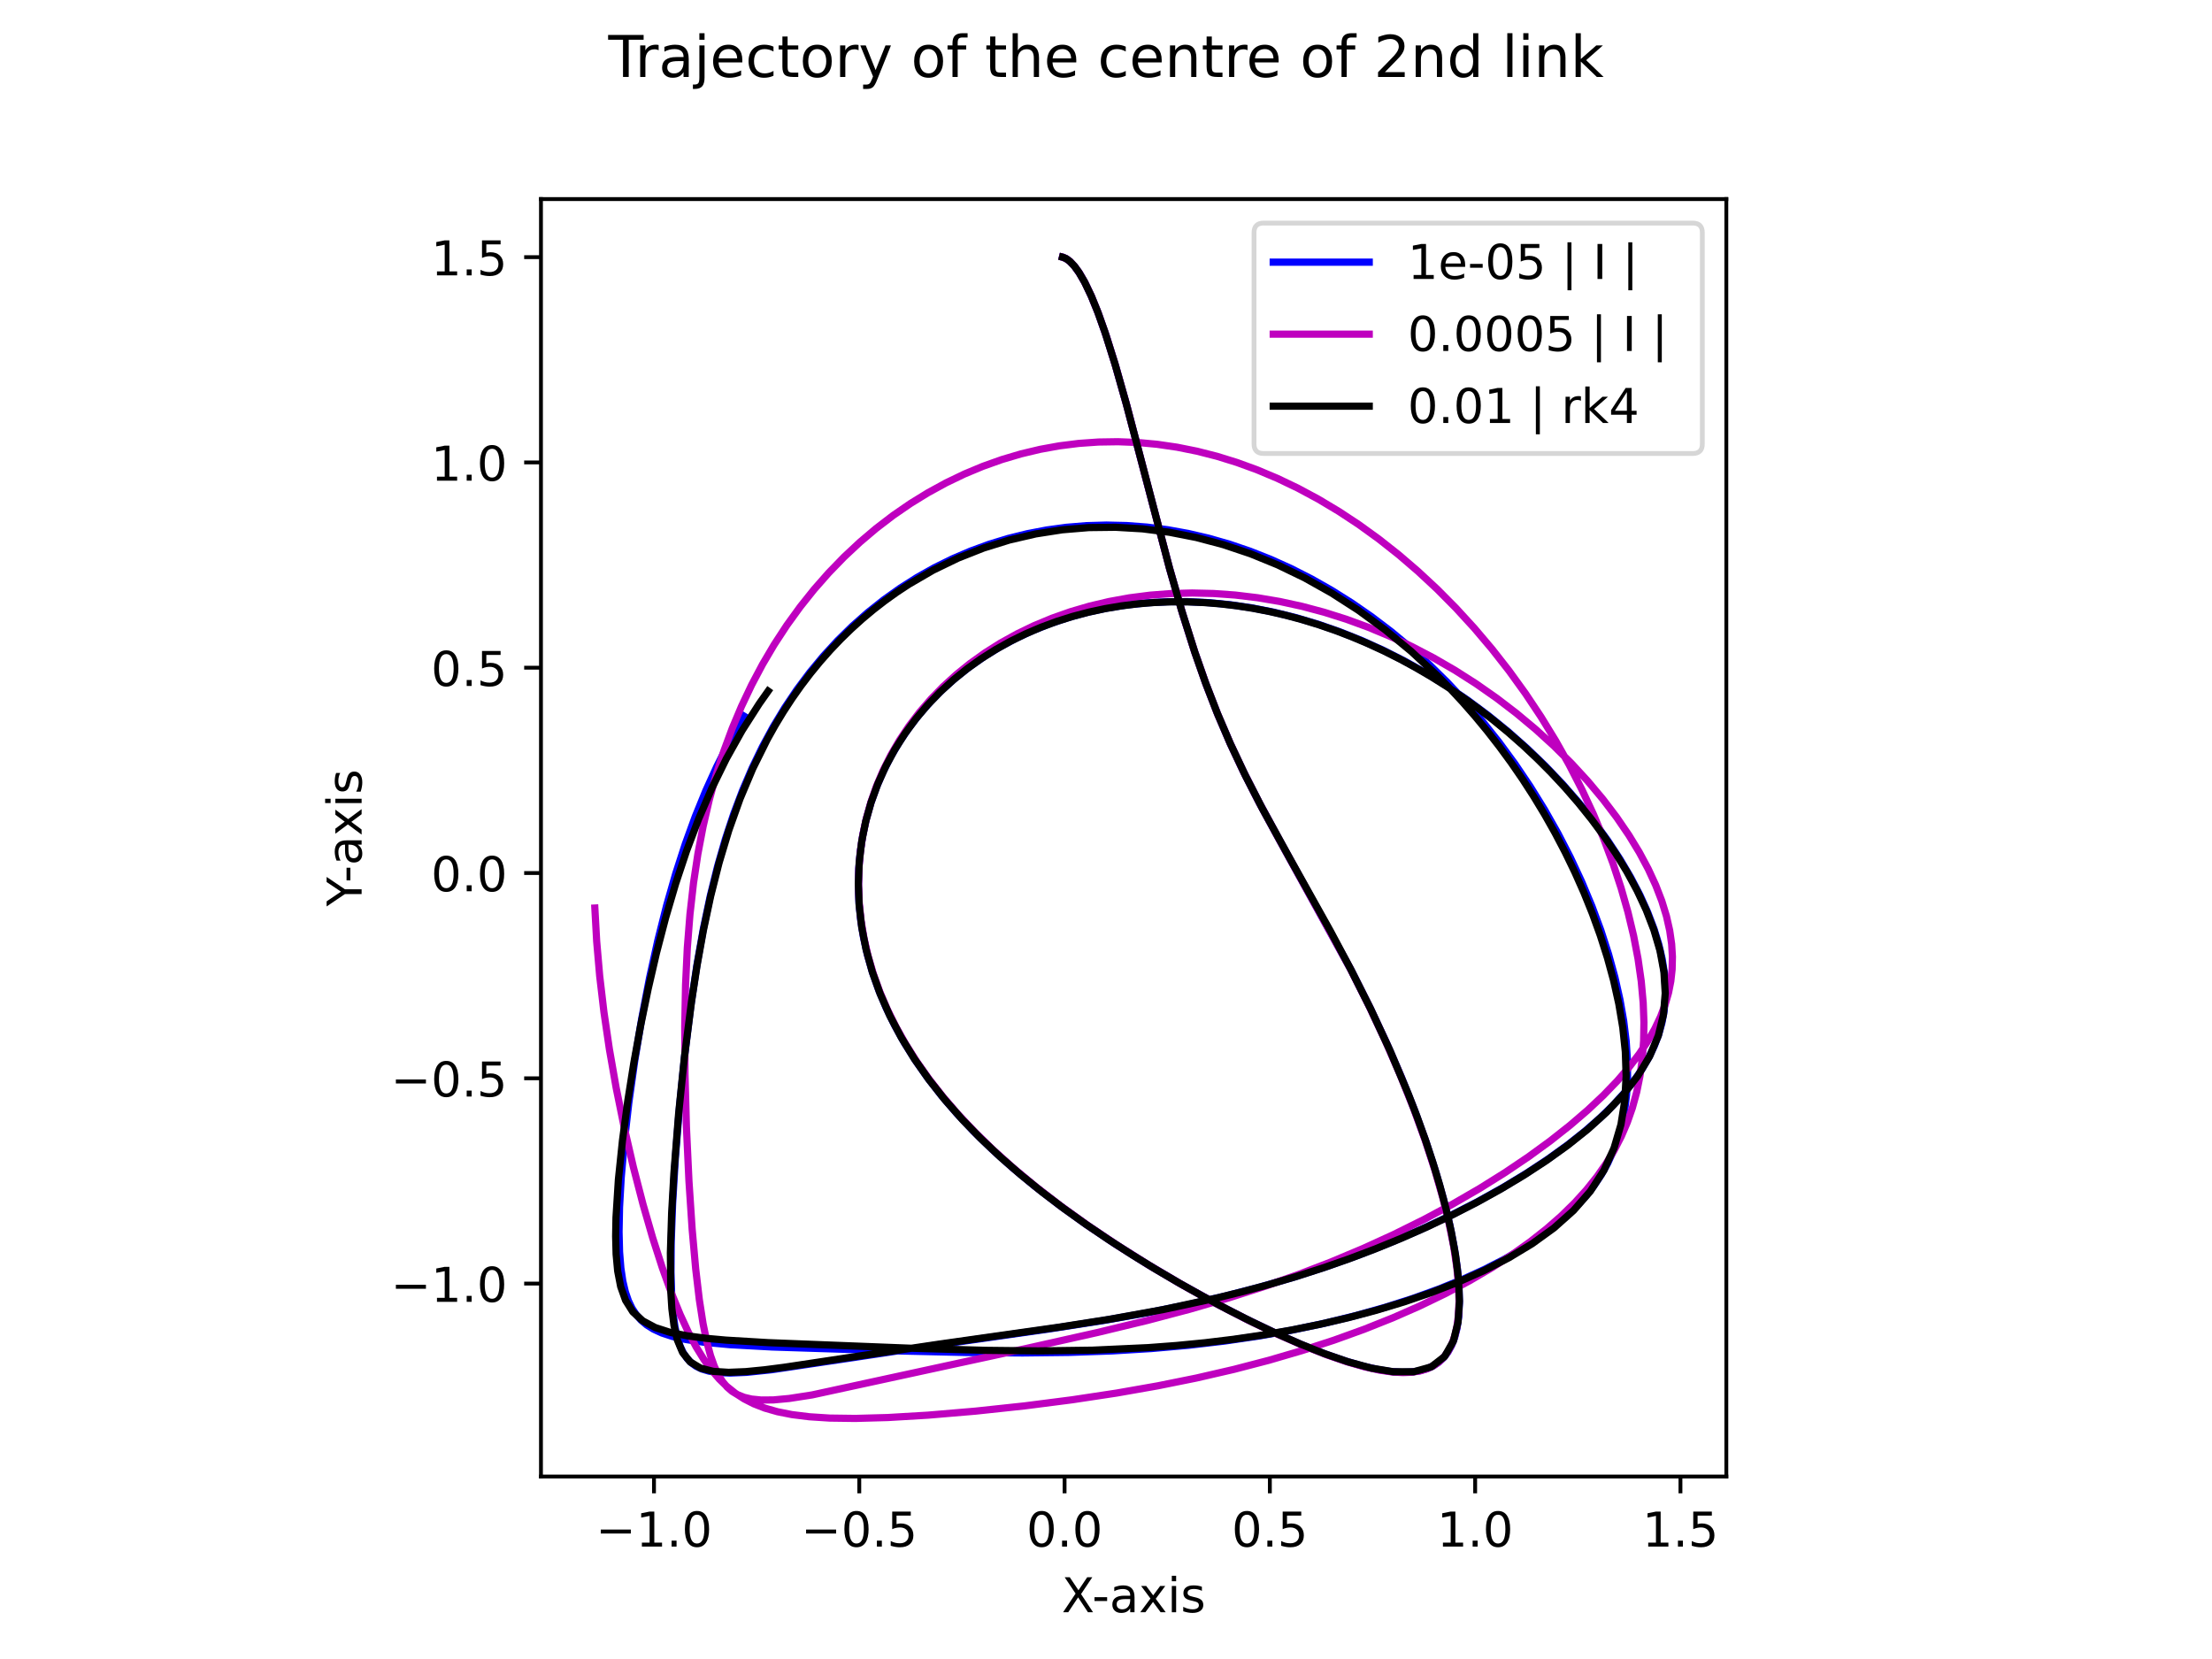 <?xml version="1.0" encoding="utf-8" standalone="no"?>
<!DOCTYPE svg PUBLIC "-//W3C//DTD SVG 1.1//EN"
  "http://www.w3.org/Graphics/SVG/1.1/DTD/svg11.dtd">
<!-- Created with matplotlib (https://matplotlib.org/) -->
<svg height="345.6pt" version="1.1" viewBox="0 0 460.8 345.6" width="460.8pt" xmlns="http://www.w3.org/2000/svg" xmlns:xlink="http://www.w3.org/1999/xlink">
 <defs>
  <style type="text/css">
*{stroke-linecap:butt;stroke-linejoin:round;}
  </style>
 </defs>
 <g id="figure_1">
  <g id="patch_1">
   <path d="M 0 345.6 
L 460.8 345.6 
L 460.8 0 
L 0 0 
z
" style="fill:#ffffff;"/>
  </g>
  <g id="axes_1">
   <g id="patch_2">
    <path d="M 112.694 307.584 
L 359.626 307.584 
L 359.626 41.472 
L 112.694 41.472 
z
" style="fill:#ffffff;"/>
   </g>
   <g id="matplotlib.axis_1">
    <g id="xtick_1">
     <g id="line2d_1">
      <defs>
       <path d="M 0 0 
L 0 3.5 
" id="mfa32fedd87" style="stroke:#000000;stroke-width:0.8;"/>
      </defs>
      <g>
       <use style="stroke:#000000;stroke-width:0.8;" x="136.238" xlink:href="#mfa32fedd87" y="307.584"/>
      </g>
     </g>
     <g id="text_1">
      <!-- −1.0 -->
      <defs>
       <path d="M 10.594 35.5 
L 73.188 35.5 
L 73.188 27.203 
L 10.594 27.203 
z
" id="DejaVuSans-8722"/>
       <path d="M 12.406 8.297 
L 28.516 8.297 
L 28.516 63.922 
L 10.984 60.406 
L 10.984 69.391 
L 28.422 72.906 
L 38.281 72.906 
L 38.281 8.297 
L 54.391 8.297 
L 54.391 0 
L 12.406 0 
z
" id="DejaVuSans-49"/>
       <path d="M 10.688 12.406 
L 21 12.406 
L 21 0 
L 10.688 0 
z
" id="DejaVuSans-46"/>
       <path d="M 31.781 66.406 
Q 24.172 66.406 20.328 58.906 
Q 16.5 51.422 16.5 36.375 
Q 16.5 21.391 20.328 13.891 
Q 24.172 6.391 31.781 6.391 
Q 39.453 6.391 43.281 13.891 
Q 47.125 21.391 47.125 36.375 
Q 47.125 51.422 43.281 58.906 
Q 39.453 66.406 31.781 66.406 
z
M 31.781 74.219 
Q 44.047 74.219 50.516 64.516 
Q 56.984 54.828 56.984 36.375 
Q 56.984 17.969 50.516 8.266 
Q 44.047 -1.422 31.781 -1.422 
Q 19.531 -1.422 13.062 8.266 
Q 6.594 17.969 6.594 36.375 
Q 6.594 54.828 13.062 64.516 
Q 19.531 74.219 31.781 74.219 
z
" id="DejaVuSans-48"/>
      </defs>
      <g transform="translate(124.097 322.182)scale(0.1 -0.1)">
       <use xlink:href="#DejaVuSans-8722"/>
       <use x="83.789" xlink:href="#DejaVuSans-49"/>
       <use x="147.412" xlink:href="#DejaVuSans-46"/>
       <use x="179.199" xlink:href="#DejaVuSans-48"/>
      </g>
     </g>
    </g>
    <g id="xtick_2">
     <g id="line2d_2">
      <g>
       <use style="stroke:#000000;stroke-width:0.8;" x="179.004" xlink:href="#mfa32fedd87" y="307.584"/>
      </g>
     </g>
     <g id="text_2">
      <!-- −0.5 -->
      <defs>
       <path d="M 10.797 72.906 
L 49.516 72.906 
L 49.516 64.594 
L 19.828 64.594 
L 19.828 46.734 
Q 21.969 47.469 24.109 47.828 
Q 26.266 48.188 28.422 48.188 
Q 40.625 48.188 47.75 41.5 
Q 54.891 34.812 54.891 23.391 
Q 54.891 11.625 47.562 5.094 
Q 40.234 -1.422 26.906 -1.422 
Q 22.312 -1.422 17.547 -0.641 
Q 12.797 0.141 7.719 1.703 
L 7.719 11.625 
Q 12.109 9.234 16.797 8.062 
Q 21.484 6.891 26.703 6.891 
Q 35.156 6.891 40.078 11.328 
Q 45.016 15.766 45.016 23.391 
Q 45.016 31 40.078 35.438 
Q 35.156 39.891 26.703 39.891 
Q 22.75 39.891 18.812 39.016 
Q 14.891 38.141 10.797 36.281 
z
" id="DejaVuSans-53"/>
      </defs>
      <g transform="translate(166.863 322.182)scale(0.1 -0.1)">
       <use xlink:href="#DejaVuSans-8722"/>
       <use x="83.789" xlink:href="#DejaVuSans-48"/>
       <use x="147.412" xlink:href="#DejaVuSans-46"/>
       <use x="179.199" xlink:href="#DejaVuSans-53"/>
      </g>
     </g>
    </g>
    <g id="xtick_3">
     <g id="line2d_3">
      <g>
       <use style="stroke:#000000;stroke-width:0.8;" x="221.77" xlink:href="#mfa32fedd87" y="307.584"/>
      </g>
     </g>
     <g id="text_3">
      <!-- 0.0 -->
      <g transform="translate(213.819 322.182)scale(0.1 -0.1)">
       <use xlink:href="#DejaVuSans-48"/>
       <use x="63.623" xlink:href="#DejaVuSans-46"/>
       <use x="95.41" xlink:href="#DejaVuSans-48"/>
      </g>
     </g>
    </g>
    <g id="xtick_4">
     <g id="line2d_4">
      <g>
       <use style="stroke:#000000;stroke-width:0.8;" x="264.536" xlink:href="#mfa32fedd87" y="307.584"/>
      </g>
     </g>
     <g id="text_4">
      <!-- 0.5 -->
      <g transform="translate(256.584 322.182)scale(0.1 -0.1)">
       <use xlink:href="#DejaVuSans-48"/>
       <use x="63.623" xlink:href="#DejaVuSans-46"/>
       <use x="95.41" xlink:href="#DejaVuSans-53"/>
      </g>
     </g>
    </g>
    <g id="xtick_5">
     <g id="line2d_5">
      <g>
       <use style="stroke:#000000;stroke-width:0.8;" x="307.302" xlink:href="#mfa32fedd87" y="307.584"/>
      </g>
     </g>
     <g id="text_5">
      <!-- 1.0 -->
      <g transform="translate(299.35 322.182)scale(0.1 -0.1)">
       <use xlink:href="#DejaVuSans-49"/>
       <use x="63.623" xlink:href="#DejaVuSans-46"/>
       <use x="95.41" xlink:href="#DejaVuSans-48"/>
      </g>
     </g>
    </g>
    <g id="xtick_6">
     <g id="line2d_6">
      <g>
       <use style="stroke:#000000;stroke-width:0.8;" x="350.068" xlink:href="#mfa32fedd87" y="307.584"/>
      </g>
     </g>
     <g id="text_6">
      <!-- 1.5 -->
      <g transform="translate(342.116 322.182)scale(0.1 -0.1)">
       <use xlink:href="#DejaVuSans-49"/>
       <use x="63.623" xlink:href="#DejaVuSans-46"/>
       <use x="95.41" xlink:href="#DejaVuSans-53"/>
      </g>
     </g>
    </g>
    <g id="text_7">
     <!-- X-axis -->
     <defs>
      <path d="M 6.297 72.906 
L 16.891 72.906 
L 35.016 45.797 
L 53.219 72.906 
L 63.812 72.906 
L 40.375 37.891 
L 65.375 0 
L 54.781 0 
L 34.281 31 
L 13.625 0 
L 2.984 0 
L 29 38.922 
z
" id="DejaVuSans-88"/>
      <path d="M 4.891 31.391 
L 31.203 31.391 
L 31.203 23.391 
L 4.891 23.391 
z
" id="DejaVuSans-45"/>
      <path d="M 34.281 27.484 
Q 23.391 27.484 19.188 25 
Q 14.984 22.516 14.984 16.5 
Q 14.984 11.719 18.141 8.906 
Q 21.297 6.109 26.703 6.109 
Q 34.188 6.109 38.703 11.406 
Q 43.219 16.703 43.219 25.484 
L 43.219 27.484 
z
M 52.203 31.203 
L 52.203 0 
L 43.219 0 
L 43.219 8.297 
Q 40.141 3.328 35.547 0.953 
Q 30.953 -1.422 24.312 -1.422 
Q 15.922 -1.422 10.953 3.297 
Q 6 8.016 6 15.922 
Q 6 25.141 12.172 29.828 
Q 18.359 34.516 30.609 34.516 
L 43.219 34.516 
L 43.219 35.406 
Q 43.219 41.609 39.141 45 
Q 35.062 48.391 27.688 48.391 
Q 23 48.391 18.547 47.266 
Q 14.109 46.141 10.016 43.891 
L 10.016 52.203 
Q 14.938 54.109 19.578 55.047 
Q 24.219 56 28.609 56 
Q 40.484 56 46.344 49.844 
Q 52.203 43.703 52.203 31.203 
z
" id="DejaVuSans-97"/>
      <path d="M 54.891 54.688 
L 35.109 28.078 
L 55.906 0 
L 45.312 0 
L 29.391 21.484 
L 13.484 0 
L 2.875 0 
L 24.125 28.609 
L 4.688 54.688 
L 15.281 54.688 
L 29.781 35.203 
L 44.281 54.688 
z
" id="DejaVuSans-120"/>
      <path d="M 9.422 54.688 
L 18.406 54.688 
L 18.406 0 
L 9.422 0 
z
M 9.422 75.984 
L 18.406 75.984 
L 18.406 64.594 
L 9.422 64.594 
z
" id="DejaVuSans-105"/>
      <path d="M 44.281 53.078 
L 44.281 44.578 
Q 40.484 46.531 36.375 47.5 
Q 32.281 48.484 27.875 48.484 
Q 21.188 48.484 17.844 46.438 
Q 14.5 44.391 14.5 40.281 
Q 14.5 37.156 16.891 35.375 
Q 19.281 33.594 26.516 31.984 
L 29.594 31.297 
Q 39.156 29.25 43.188 25.516 
Q 47.219 21.781 47.219 15.094 
Q 47.219 7.469 41.188 3.016 
Q 35.156 -1.422 24.609 -1.422 
Q 20.219 -1.422 15.453 -0.562 
Q 10.688 0.297 5.422 2 
L 5.422 11.281 
Q 10.406 8.688 15.234 7.391 
Q 20.062 6.109 24.812 6.109 
Q 31.156 6.109 34.562 8.281 
Q 37.984 10.453 37.984 14.406 
Q 37.984 18.062 35.516 20.016 
Q 33.062 21.969 24.703 23.781 
L 21.578 24.516 
Q 13.234 26.266 9.516 29.906 
Q 5.812 33.547 5.812 39.891 
Q 5.812 47.609 11.281 51.797 
Q 16.75 56 26.812 56 
Q 31.781 56 36.172 55.266 
Q 40.578 54.547 44.281 53.078 
z
" id="DejaVuSans-115"/>
     </defs>
     <g transform="translate(221.164 335.861)scale(0.1 -0.1)">
      <use xlink:href="#DejaVuSans-88"/>
      <use x="63.506" xlink:href="#DejaVuSans-45"/>
      <use x="99.59" xlink:href="#DejaVuSans-97"/>
      <use x="160.869" xlink:href="#DejaVuSans-120"/>
      <use x="220.049" xlink:href="#DejaVuSans-105"/>
      <use x="247.832" xlink:href="#DejaVuSans-115"/>
     </g>
    </g>
   </g>
   <g id="matplotlib.axis_2">
    <g id="ytick_1">
     <g id="line2d_7">
      <defs>
       <path d="M 0 0 
L -3.5 0 
" id="m632ada2ef4" style="stroke:#000000;stroke-width:0.8;"/>
      </defs>
      <g>
       <use style="stroke:#000000;stroke-width:0.8;" x="112.694" xlink:href="#m632ada2ef4" y="267.395"/>
      </g>
     </g>
     <g id="text_8">
      <!-- −1.0 -->
      <g transform="translate(81.411 271.194)scale(0.1 -0.1)">
       <use xlink:href="#DejaVuSans-8722"/>
       <use x="83.789" xlink:href="#DejaVuSans-49"/>
       <use x="147.412" xlink:href="#DejaVuSans-46"/>
       <use x="179.199" xlink:href="#DejaVuSans-48"/>
      </g>
     </g>
    </g>
    <g id="ytick_2">
     <g id="line2d_8">
      <g>
       <use style="stroke:#000000;stroke-width:0.8;" x="112.694" xlink:href="#m632ada2ef4" y="224.629"/>
      </g>
     </g>
     <g id="text_9">
      <!-- −0.5 -->
      <g transform="translate(81.411 228.428)scale(0.1 -0.1)">
       <use xlink:href="#DejaVuSans-8722"/>
       <use x="83.789" xlink:href="#DejaVuSans-48"/>
       <use x="147.412" xlink:href="#DejaVuSans-46"/>
       <use x="179.199" xlink:href="#DejaVuSans-53"/>
      </g>
     </g>
    </g>
    <g id="ytick_3">
     <g id="line2d_9">
      <g>
       <use style="stroke:#000000;stroke-width:0.8;" x="112.694" xlink:href="#m632ada2ef4" y="181.863"/>
      </g>
     </g>
     <g id="text_10">
      <!-- 0.0 -->
      <g transform="translate(89.79 185.663)scale(0.1 -0.1)">
       <use xlink:href="#DejaVuSans-48"/>
       <use x="63.623" xlink:href="#DejaVuSans-46"/>
       <use x="95.41" xlink:href="#DejaVuSans-48"/>
      </g>
     </g>
    </g>
    <g id="ytick_4">
     <g id="line2d_10">
      <g>
       <use style="stroke:#000000;stroke-width:0.8;" x="112.694" xlink:href="#m632ada2ef4" y="139.097"/>
      </g>
     </g>
     <g id="text_11">
      <!-- 0.5 -->
      <g transform="translate(89.79 142.897)scale(0.1 -0.1)">
       <use xlink:href="#DejaVuSans-48"/>
       <use x="63.623" xlink:href="#DejaVuSans-46"/>
       <use x="95.41" xlink:href="#DejaVuSans-53"/>
      </g>
     </g>
    </g>
    <g id="ytick_5">
     <g id="line2d_11">
      <g>
       <use style="stroke:#000000;stroke-width:0.8;" x="112.694" xlink:href="#m632ada2ef4" y="96.332"/>
      </g>
     </g>
     <g id="text_12">
      <!-- 1.0 -->
      <g transform="translate(89.79 100.131)scale(0.1 -0.1)">
       <use xlink:href="#DejaVuSans-49"/>
       <use x="63.623" xlink:href="#DejaVuSans-46"/>
       <use x="95.41" xlink:href="#DejaVuSans-48"/>
      </g>
     </g>
    </g>
    <g id="ytick_6">
     <g id="line2d_12">
      <g>
       <use style="stroke:#000000;stroke-width:0.8;" x="112.694" xlink:href="#m632ada2ef4" y="53.566"/>
      </g>
     </g>
     <g id="text_13">
      <!-- 1.5 -->
      <g transform="translate(89.79 57.365)scale(0.1 -0.1)">
       <use xlink:href="#DejaVuSans-49"/>
       <use x="63.623" xlink:href="#DejaVuSans-46"/>
       <use x="95.41" xlink:href="#DejaVuSans-53"/>
      </g>
     </g>
    </g>
    <g id="text_14">
     <!-- Y-axis -->
     <defs>
      <path d="M -0.203 72.906 
L 10.406 72.906 
L 30.609 42.922 
L 50.688 72.906 
L 61.281 72.906 
L 35.5 34.719 
L 35.5 0 
L 25.594 0 
L 25.594 34.719 
z
" id="DejaVuSans-89"/>
     </defs>
     <g transform="translate(75.331 188.809)rotate(-90)scale(0.1 -0.1)">
      <use xlink:href="#DejaVuSans-89"/>
      <use x="49.209" xlink:href="#DejaVuSans-45"/>
      <use x="85.293" xlink:href="#DejaVuSans-97"/>
      <use x="146.572" xlink:href="#DejaVuSans-120"/>
      <use x="205.752" xlink:href="#DejaVuSans-105"/>
      <use x="233.535" xlink:href="#DejaVuSans-115"/>
     </g>
    </g>
   </g>
   <g id="line2d_13">
    <path clip-path="url(#p5506e111f0)" d="M 221.342 53.568 
L 221.454 53.597 
L 222.138 53.9 
L 222.947 54.511 
L 223.863 55.495 
L 224.895 56.942 
L 226.052 58.968 
L 227.352 61.709 
L 228.816 65.339 
L 230.482 70.089 
L 232.419 76.312 
L 234.786 84.709 
L 238.249 97.916 
L 243.66 118.486 
L 246.422 128.063 
L 248.891 135.842 
L 251.279 142.64 
L 253.701 148.869 
L 256.256 154.826 
L 259.065 160.808 
L 262.329 167.224 
L 266.545 174.993 
L 281.521 202.183 
L 285.454 210.02 
L 288.9 217.379 
L 291.965 224.446 
L 294.68 231.257 
L 297.047 237.791 
L 299.064 244.003 
L 300.723 249.821 
L 302.026 255.19 
L 302.984 260.056 
L 303.616 264.396 
L 303.952 268.205 
L 304.025 271.497 
L 303.871 274.307 
L 303.524 276.681 
L 303.014 278.674 
L 302.365 280.333 
L 301.593 281.71 
L 300.703 282.851 
L 299.694 283.785 
L 298.55 284.54 
L 297.254 285.128 
L 295.769 285.553 
L 294.064 285.806 
L 292.086 285.869 
L 289.785 285.713 
L 287.104 285.304 
L 283.976 284.594 
L 280.329 283.532 
L 276.095 282.062 
L 271.213 280.124 
L 265.652 277.673 
L 259.449 274.692 
L 252.75 271.223 
L 245.806 267.375 
L 238.924 263.309 
L 232.354 259.171 
L 226.239 255.061 
L 220.623 251.021 
L 215.505 247.068 
L 210.85 243.196 
L 206.618 239.389 
L 202.774 235.636 
L 199.285 231.921 
L 196.123 228.233 
L 193.266 224.561 
L 190.699 220.902 
L 188.406 217.25 
L 186.375 213.599 
L 184.598 209.951 
L 183.066 206.3 
L 181.776 202.654 
L 180.722 199.014 
L 179.901 195.378 
L 179.31 191.755 
L 178.947 188.15 
L 178.809 184.57 
L 178.894 181.02 
L 179.2 177.51 
L 179.725 174.043 
L 180.466 170.629 
L 181.422 167.273 
L 182.589 163.987 
L 183.965 160.777 
L 185.547 157.652 
L 187.33 154.62 
L 189.311 151.692 
L 191.485 148.874 
L 193.848 146.177 
L 196.393 143.609 
L 199.117 141.177 
L 202.015 138.888 
L 205.078 136.752 
L 208.3 134.777 
L 211.674 132.97 
L 215.193 131.338 
L 218.848 129.888 
L 222.632 128.626 
L 226.534 127.56 
L 230.546 126.694 
L 234.66 126.035 
L 238.861 125.587 
L 243.143 125.355 
L 247.496 125.342 
L 251.909 125.551 
L 256.371 125.986 
L 260.875 126.648 
L 265.409 127.54 
L 269.965 128.663 
L 274.528 130.018 
L 279.095 131.606 
L 283.65 133.426 
L 288.185 135.477 
L 292.683 137.757 
L 297.137 140.263 
L 301.53 142.99 
L 305.844 145.931 
L 310.06 149.074 
L 314.16 152.407 
L 318.119 155.912 
L 321.915 159.57 
L 325.518 163.349 
L 328.901 167.218 
L 332.037 171.141 
L 334.899 175.075 
L 337.464 178.976 
L 339.715 182.8 
L 341.647 186.513 
L 343.257 190.084 
L 344.554 193.496 
L 345.551 196.735 
L 346.266 199.804 
L 346.719 202.714 
L 346.926 205.478 
L 346.902 208.116 
L 346.658 210.65 
L 346.199 213.11 
L 345.523 215.519 
L 344.623 217.901 
L 343.484 220.282 
L 342.086 222.684 
L 340.404 225.127 
L 338.406 227.632 
L 336.06 230.212 
L 333.332 232.878 
L 330.186 235.636 
L 326.596 238.483 
L 322.549 241.405 
L 318.044 244.381 
L 313.097 247.38 
L 307.744 250.363 
L 302.027 253.292 
L 296.004 256.128 
L 289.724 258.838 
L 283.232 261.397 
L 276.545 263.794 
L 269.666 266.022 
L 262.571 268.086 
L 255.206 269.996 
L 247.464 271.771 
L 239.152 273.447 
L 229.863 275.087 
L 218.524 276.852 
L 195.5 280.139 
L 177.097 282.908 
L 160.781 285.335 
L 155.575 285.881 
L 152.116 286.031 
L 149.607 285.929 
L 147.7 285.636 
L 146.202 285.189 
L 144.988 284.6 
L 143.977 283.864 
L 143.112 282.958 
L 142.358 281.842 
L 141.695 280.452 
L 141.113 278.699 
L 140.615 276.464 
L 140.212 273.588 
L 139.923 269.857 
L 139.779 264.999 
L 139.826 258.715 
L 140.116 250.753 
L 140.694 241.132 
L 141.562 230.414 
L 142.654 219.659 
L 143.875 209.79 
L 145.169 201.098 
L 146.526 193.464 
L 147.956 186.664 
L 149.476 180.505 
L 151.099 174.844 
L 152.837 169.581 
L 154.699 164.647 
L 156.691 159.994 
L 158.818 155.589 
L 161.082 151.406 
L 163.485 147.433 
L 166.028 143.656 
L 168.709 140.071 
L 171.525 136.676 
L 174.472 133.469 
L 177.549 130.45 
L 180.748 127.621 
L 184.063 124.986 
L 187.489 122.546 
L 191.019 120.305 
L 194.644 118.266 
L 198.361 116.431 
L 202.159 114.803 
L 206.033 113.384 
L 209.974 112.177 
L 213.976 111.184 
L 218.034 110.406 
L 222.14 109.845 
L 226.29 109.502 
L 230.477 109.38 
L 234.697 109.479 
L 238.945 109.801 
L 243.215 110.347 
L 247.503 111.121 
L 251.802 112.123 
L 256.106 113.355 
L 260.408 114.819 
L 264.699 116.513 
L 268.976 118.442 
L 273.228 120.604 
L 277.444 122.998 
L 281.618 125.623 
L 285.741 128.48 
L 289.801 131.564 
L 293.791 134.875 
L 297.698 138.406 
L 301.511 142.153 
L 305.219 146.108 
L 308.812 150.266 
L 312.275 154.615 
L 315.593 159.14 
L 318.755 163.827 
L 321.743 168.654 
L 324.539 173.592 
L 327.13 178.618 
L 329.495 183.692 
L 331.62 188.773 
L 333.489 193.816 
L 335.09 198.772 
L 336.417 203.597 
L 337.468 208.247 
L 338.245 212.687 
L 338.759 216.893 
L 339.021 220.852 
L 339.047 224.556 
L 338.85 228.015 
L 338.447 231.244 
L 337.847 234.262 
L 337.06 237.094 
L 336.088 239.763 
L 334.93 242.296 
L 333.576 244.724 
L 332.017 247.061 
L 330.232 249.334 
L 328.2 251.559 
L 325.893 253.751 
L 323.287 255.918 
L 320.342 258.074 
L 317.033 260.217 
L 313.332 262.346 
L 309.218 264.453 
L 304.679 266.524 
L 299.713 268.544 
L 294.336 270.488 
L 288.575 272.334 
L 282.452 274.06 
L 276.02 275.64 
L 269.31 277.059 
L 262.345 278.303 
L 255.132 279.364 
L 247.654 280.239 
L 239.86 280.925 
L 231.651 281.422 
L 222.831 281.73 
L 213.029 281.846 
L 201.376 281.751 
L 184.876 281.373 
L 160.822 280.603 
L 152.036 280.122 
L 146.676 279.619 
L 142.907 279.052 
L 140.087 278.412 
L 137.896 277.695 
L 136.148 276.894 
L 134.722 276.002 
L 133.533 274.998 
L 132.525 273.856 
L 131.659 272.537 
L 130.914 270.988 
L 130.277 269.139 
L 129.748 266.903 
L 129.338 264.167 
L 129.066 260.795 
L 128.96 256.627 
L 129.06 251.497 
L 129.411 245.278 
L 130.052 237.951 
L 130.999 229.7 
L 132.231 220.931 
L 133.69 212.138 
L 135.31 203.718 
L 137.043 195.872 
L 138.865 188.641 
L 140.769 181.981 
L 142.759 175.822 
L 144.841 170.093 
L 147.023 164.738 
L 149.309 159.709 
L 151.708 154.966 
L 154.222 150.485 
L 155 149.188 
L 155 149.188 
" style="fill:none;stroke:#0000ff;stroke-linecap:square;stroke-width:1.5;"/>
   </g>
   <g id="line2d_14">
    <path clip-path="url(#p5506e111f0)" d="M 221.342 53.568 
L 221.453 53.597 
L 222.136 53.898 
L 222.945 54.508 
L 223.86 55.489 
L 224.885 56.924 
L 226.046 58.95 
L 227.351 61.7 
L 228.81 65.314 
L 230.478 70.065 
L 232.423 76.318 
L 234.781 84.684 
L 238.255 97.936 
L 243.627 118.369 
L 246.383 127.937 
L 248.859 135.747 
L 251.258 142.583 
L 253.671 148.794 
L 256.248 154.808 
L 259.047 160.772 
L 262.316 167.201 
L 266.562 175.032 
L 281.173 201.57 
L 285.146 209.47 
L 288.592 216.807 
L 291.697 223.939 
L 294.447 230.817 
L 296.837 237.39 
L 298.866 243.61 
L 300.537 249.43 
L 301.856 254.808 
L 302.834 259.701 
L 303.489 264.076 
L 303.846 267.903 
L 303.943 271.166 
L 303.81 274.082 
L 303.497 276.425 
L 303.024 278.419 
L 302.425 280.071 
L 301.645 281.56 
L 300.79 282.721 
L 299.78 283.711 
L 298.618 284.519 
L 297.313 285.139 
L 295.877 285.575 
L 294.128 285.856 
L 292.259 285.934 
L 290.072 285.812 
L 287.327 285.416 
L 284.247 284.735 
L 280.598 283.688 
L 276.382 282.234 
L 271.611 280.35 
L 266.047 277.904 
L 259.964 274.986 
L 253.39 271.588 
L 246.361 267.7 
L 239.413 263.598 
L 232.82 259.45 
L 226.602 255.273 
L 221.005 251.252 
L 215.801 247.239 
L 211.215 243.432 
L 207.019 239.674 
L 203.214 235.981 
L 199.608 232.166 
L 196.399 228.443 
L 193.571 224.833 
L 190.957 221.137 
L 188.707 217.588 
L 186.671 213.98 
L 184.86 210.322 
L 183.281 206.626 
L 181.939 202.905 
L 180.84 199.173 
L 179.983 195.443 
L 179.367 191.73 
L 178.991 188.048 
L 178.848 184.409 
L 178.932 180.828 
L 179.236 177.315 
L 179.75 173.881 
L 180.464 170.536 
L 181.431 167.09 
L 182.598 163.763 
L 183.953 160.561 
L 185.576 157.316 
L 187.376 154.224 
L 189.339 151.288 
L 191.57 148.362 
L 193.948 145.614 
L 196.456 143.045 
L 199.221 140.531 
L 202.098 138.21 
L 205.223 135.977 
L 208.441 133.948 
L 211.895 132.037 
L 215.421 130.336 
L 219.172 128.778 
L 222.976 127.436 
L 226.991 126.26 
L 231.044 125.303 
L 235.297 124.532 
L 239.572 123.985 
L 243.865 123.655 
L 248.341 123.535 
L 252.823 123.638 
L 257.308 123.958 
L 261.963 124.517 
L 266.611 125.303 
L 271.249 126.314 
L 275.873 127.548 
L 280.479 129.004 
L 285.062 130.681 
L 289.619 132.58 
L 294.144 134.701 
L 298.631 137.047 
L 303.074 139.617 
L 307.465 142.416 
L 311.795 145.446 
L 315.896 148.585 
L 319.918 151.944 
L 323.696 155.385 
L 327.371 159.037 
L 330.781 162.747 
L 333.918 166.492 
L 336.773 170.252 
L 339.337 174.006 
L 341.49 177.542 
L 343.351 181.016 
L 344.915 184.405 
L 346.181 187.687 
L 347.149 190.84 
L 347.828 193.841 
L 348.235 196.67 
L 348.396 199.305 
L 348.333 201.954 
L 348.064 204.383 
L 347.588 206.802 
L 346.904 209.202 
L 345.926 211.788 
L 344.719 214.333 
L 343.298 216.83 
L 341.54 219.476 
L 339.422 222.257 
L 336.925 225.157 
L 334.036 228.161 
L 330.749 231.256 
L 327.057 234.429 
L 322.959 237.665 
L 318.452 240.951 
L 313.535 244.267 
L 308.21 247.596 
L 302.479 250.913 
L 296.607 254.06 
L 290.355 257.158 
L 284.001 260.061 
L 277.304 262.875 
L 270.555 265.475 
L 263.511 267.956 
L 255.932 270.386 
L 247.858 272.735 
L 239.071 275.059 
L 228.598 277.588 
L 213.82 280.903 
L 169.168 290.589 
L 164.412 291.326 
L 161.107 291.63 
L 158.569 291.651 
L 156.56 291.447 
L 155.015 291.083 
L 153.621 290.521 
L 152.486 289.825 
L 151.477 288.951 
L 150.501 287.788 
L 149.653 286.427 
L 148.793 284.592 
L 148.01 282.382 
L 147.217 279.438 
L 146.453 275.701 
L 145.682 270.745 
L 144.926 264.334 
L 144.188 256.068 
L 143.522 246.037 
L 142.998 234.82 
L 142.699 223.799 
L 142.645 213.806 
L 142.813 205.19 
L 143.178 197.492 
L 143.73 190.486 
L 144.469 183.961 
L 145.378 177.912 
L 146.472 172.149 
L 147.74 166.677 
L 149.166 161.5 
L 150.792 156.449 
L 152.548 151.707 
L 154.483 147.109 
L 156.588 142.667 
L 158.854 138.394 
L 161.271 134.297 
L 163.92 130.248 
L 166.705 126.404 
L 169.609 122.77 
L 172.621 119.348 
L 175.835 116.033 
L 179.135 112.948 
L 182.507 110.091 
L 186.055 107.376 
L 189.656 104.899 
L 193.299 102.656 
L 197.093 100.582 
L 200.912 98.746 
L 204.749 97.144 
L 208.718 95.731 
L 212.693 94.553 
L 216.67 93.606 
L 220.645 92.883 
L 224.736 92.369 
L 228.82 92.082 
L 232.897 92.019 
L 236.965 92.176 
L 241.025 92.55 
L 245.196 93.159 
L 249.362 93.994 
L 253.521 95.054 
L 257.677 96.341 
L 261.832 97.854 
L 266.104 99.651 
L 270.377 101.696 
L 274.652 103.993 
L 278.929 106.551 
L 283.088 109.296 
L 287.245 112.303 
L 291.399 115.583 
L 295.424 119.041 
L 299.435 122.777 
L 303.304 126.682 
L 307.141 130.87 
L 310.819 135.214 
L 314.329 139.696 
L 317.772 144.457 
L 321.024 149.338 
L 324.075 154.317 
L 326.916 159.373 
L 329.539 164.484 
L 331.935 169.625 
L 334.099 174.774 
L 336.023 179.905 
L 337.703 184.993 
L 339.134 190.014 
L 340.312 194.942 
L 341.234 199.751 
L 341.899 204.417 
L 342.308 208.914 
L 342.462 212.962 
L 342.402 216.789 
L 342.116 220.631 
L 341.622 224.216 
L 340.947 227.528 
L 340.046 230.807 
L 339.003 233.79 
L 337.75 236.716 
L 336.287 239.573 
L 334.616 242.35 
L 332.746 245.039 
L 330.509 247.845 
L 328.071 250.538 
L 325.242 253.31 
L 322.228 255.953 
L 318.819 258.644 
L 315.005 261.363 
L 310.783 264.089 
L 306.151 266.801 
L 301.112 269.48 
L 295.671 272.106 
L 290.118 274.543 
L 284.192 276.907 
L 277.906 279.179 
L 271.276 281.34 
L 264.322 283.373 
L 257.066 285.264 
L 249.248 287.066 
L 241.19 288.693 
L 232.643 290.196 
L 223.374 291.598 
L 213.454 292.871 
L 203.234 293.963 
L 193.313 294.803 
L 184.988 295.296 
L 178.189 295.483 
L 172.833 295.411 
L 168.597 295.137 
L 164.989 294.688 
L 161.974 294.091 
L 159.322 293.334 
L 157.011 292.432 
L 155.016 291.416 
L 153.155 290.216 
L 151.425 288.831 
L 149.819 287.268 
L 148.209 285.387 
L 146.609 283.168 
L 145.027 280.598 
L 143.376 277.488 
L 141.677 273.814 
L 139.868 269.365 
L 137.979 264.126 
L 135.971 257.887 
L 133.948 250.876 
L 131.94 243.123 
L 130.038 234.882 
L 128.36 226.63 
L 126.953 218.613 
L 125.811 210.845 
L 124.929 203.34 
L 124.301 196.108 
L 123.918 189.161 
L 123.918 189.161 
" style="fill:none;stroke:#bf00bf;stroke-linecap:square;stroke-width:1.5;"/>
   </g>
   <g id="line2d_15">
    <path clip-path="url(#p5506e111f0)" d="M 221.342 53.568 
L 221.45 53.596 
L 222.102 53.879 
L 222.848 54.423 
L 223.791 55.406 
L 224.719 56.672 
L 225.892 58.664 
L 227.323 61.645 
L 228.653 64.909 
L 230.143 69.073 
L 232.226 75.662 
L 234.559 83.876 
L 237.737 95.928 
L 243.626 118.364 
L 246.072 126.901 
L 248.906 135.887 
L 251.079 142.095 
L 253.532 148.454 
L 256.312 154.951 
L 259.446 161.584 
L 262.937 168.372 
L 268.744 178.925 
L 277.127 193.928 
L 281.382 201.912 
L 285.563 210.244 
L 289.593 218.926 
L 293.392 227.947 
L 295.179 232.578 
L 296.873 237.282 
L 298.458 242.052 
L 299.915 246.878 
L 301.219 251.746 
L 302.336 256.635 
L 303.224 261.514 
L 303.818 266.334 
L 304.031 271.019 
L 303.736 275.439 
L 302.764 279.392 
L 300.934 282.589 
L 298.153 284.746 
L 294.522 285.757 
L 290.283 285.763 
L 285.669 285.004 
L 280.836 283.692 
L 275.882 281.981 
L 270.862 279.976 
L 265.811 277.746 
L 260.751 275.337 
L 255.699 272.78 
L 250.668 270.096 
L 245.67 267.297 
L 240.714 264.392 
L 235.812 261.383 
L 230.978 258.271 
L 226.224 255.052 
L 221.568 251.722 
L 217.027 248.276 
L 212.623 244.709 
L 208.379 241.013 
L 204.321 237.187 
L 200.474 233.228 
L 196.868 229.137 
L 193.531 224.921 
L 190.488 220.587 
L 187.765 216.151 
L 185.382 211.63 
L 183.356 207.045 
L 181.699 202.421 
L 180.417 197.785 
L 179.511 193.163 
L 178.977 188.583 
L 178.806 184.07 
L 178.986 179.651 
L 179.501 175.347 
L 180.332 171.177 
L 181.46 167.16 
L 182.862 163.309 
L 184.517 159.636 
L 186.402 156.149 
L 188.497 152.856 
L 190.78 149.759 
L 193.23 146.861 
L 195.831 144.162 
L 198.562 141.662 
L 201.41 139.357 
L 204.358 137.246 
L 207.393 135.325 
L 210.503 133.588 
L 213.678 132.031 
L 216.907 130.65 
L 220.182 129.44 
L 223.496 128.396 
L 226.842 127.514 
L 230.214 126.789 
L 233.607 126.216 
L 237.016 125.792 
L 240.438 125.514 
L 243.87 125.378 
L 247.308 125.381 
L 250.75 125.521 
L 254.193 125.795 
L 257.636 126.202 
L 261.075 126.739 
L 264.51 127.405 
L 267.939 128.199 
L 271.359 129.12 
L 274.769 130.167 
L 278.168 131.339 
L 281.553 132.637 
L 284.923 134.06 
L 288.275 135.608 
L 291.607 137.281 
L 294.917 139.079 
L 298.203 141.003 
L 301.461 143.053 
L 304.688 145.23 
L 307.881 147.534 
L 311.036 149.966 
L 314.147 152.528 
L 317.21 155.219 
L 320.219 158.042 
L 323.166 160.998 
L 326.042 164.087 
L 328.838 167.312 
L 331.541 170.673 
L 334.134 174.173 
L 336.598 177.811 
L 338.909 181.589 
L 341.034 185.507 
L 342.931 189.561 
L 344.545 193.746 
L 345.806 198.048 
L 346.625 202.445 
L 346.9 206.9 
L 346.534 211.356 
L 345.459 215.748 
L 343.665 220.012 
L 341.207 224.102 
L 338.176 228 
L 334.672 231.706 
L 330.785 235.229 
L 326.586 238.583 
L 322.131 241.779 
L 317.463 244.826 
L 312.615 247.731 
L 307.614 250.497 
L 302.483 253.125 
L 297.24 255.615 
L 291.904 257.966 
L 286.492 260.176 
L 281.018 262.243 
L 275.499 264.166 
L 269.951 265.946 
L 264.388 267.583 
L 258.825 269.081 
L 253.277 270.447 
L 242.273 272.815 
L 231.46 274.774 
L 220.891 276.435 
L 195.631 280.009 
L 176.641 282.831 
L 163.376 284.824 
L 159.26 285.353 
L 155.374 285.734 
L 151.79 285.882 
L 148.6 285.683 
L 145.902 284.998 
L 143.765 283.701 
L 142.19 281.737 
L 141.103 279.153 
L 140.394 276.066 
L 139.961 272.604 
L 139.727 268.879 
L 139.654 260.952 
L 139.915 252.724 
L 140.385 244.427 
L 141.359 232.118 
L 142.587 220.146 
L 144.064 208.582 
L 145.214 201.102 
L 146.529 193.8 
L 148.044 186.673 
L 149.798 179.722 
L 151.827 172.959 
L 154.163 166.405 
L 156.828 160.086 
L 159.833 154.036 
L 161.464 151.123 
L 163.179 148.289 
L 164.977 145.54 
L 166.854 142.879 
L 168.81 140.309 
L 170.839 137.835 
L 172.94 135.459 
L 175.107 133.183 
L 177.338 131.011 
L 179.628 128.942 
L 181.973 126.98 
L 184.368 125.125 
L 186.811 123.377 
L 189.296 121.738 
L 194.381 118.783 
L 199.594 116.26 
L 204.909 114.164 
L 210.307 112.487 
L 215.767 111.224 
L 221.277 110.366 
L 226.823 109.906 
L 232.398 109.841 
L 237.994 110.165 
L 243.607 110.877 
L 249.232 111.979 
L 254.865 113.473 
L 260.503 115.365 
L 266.14 117.665 
L 271.771 120.383 
L 277.385 123.532 
L 282.972 127.126 
L 288.516 131.18 
L 293.999 135.709 
L 299.398 140.729 
L 302.057 143.426 
L 304.685 146.252 
L 307.276 149.206 
L 309.827 152.289 
L 312.332 155.504 
L 314.787 158.85 
L 317.185 162.329 
L 319.519 165.94 
L 321.784 169.683 
L 323.97 173.558 
L 326.07 177.566 
L 328.072 181.703 
L 329.967 185.97 
L 331.739 190.364 
L 333.373 194.882 
L 334.85 199.52 
L 336.144 204.271 
L 337.226 209.128 
L 338.056 214.078 
L 338.586 219.102 
L 338.753 224.173 
L 338.478 229.248 
L 337.671 234.27 
L 336.239 239.158 
L 334.115 243.822 
L 331.282 248.179 
L 327.786 252.177 
L 323.723 255.804 
L 319.198 259.076 
L 314.311 262.027 
L 309.143 264.688 
L 303.755 267.09 
L 298.195 269.257 
L 292.503 271.208 
L 286.707 272.956 
L 280.834 274.514 
L 274.906 275.889 
L 268.943 277.09 
L 262.964 278.123 
L 256.985 278.996 
L 251.022 279.716 
L 245.09 280.292 
L 239.202 280.735 
L 227.6 281.267 
L 216.284 281.418 
L 205.293 281.3 
L 189.436 280.848 
L 160.079 279.699 
L 151.222 279.17 
L 147.078 278.794 
L 143.193 278.283 
L 139.64 277.568 
L 136.507 276.558 
L 133.882 275.153 
L 131.82 273.27 
L 130.314 270.882 
L 129.298 268.029 
L 128.674 264.794 
L 128.349 261.271 
L 128.25 257.541 
L 128.321 253.669 
L 128.827 245.681 
L 129.674 237.565 
L 130.758 229.467 
L 132.028 221.47 
L 133.457 213.622 
L 135.036 205.95 
L 136.767 198.467 
L 138.664 191.183 
L 140.745 184.103 
L 143.03 177.235 
L 145.541 170.591 
L 148.297 164.186 
L 151.314 158.04 
L 154.598 152.175 
L 158.151 146.618 
L 160.025 143.962 
L 160.025 143.962 
" style="fill:none;stroke:#000000;stroke-linecap:square;stroke-width:1.5;"/>
   </g>
   <g id="patch_3">
    <path d="M 112.694 307.584 
L 112.694 41.472 
" style="fill:none;stroke:#000000;stroke-linecap:square;stroke-linejoin:miter;stroke-width:0.8;"/>
   </g>
   <g id="patch_4">
    <path d="M 359.626 307.584 
L 359.626 41.472 
" style="fill:none;stroke:#000000;stroke-linecap:square;stroke-linejoin:miter;stroke-width:0.8;"/>
   </g>
   <g id="patch_5">
    <path d="M 112.694 307.584 
L 359.626 307.584 
" style="fill:none;stroke:#000000;stroke-linecap:square;stroke-linejoin:miter;stroke-width:0.8;"/>
   </g>
   <g id="patch_6">
    <path d="M 112.694 41.472 
L 359.626 41.472 
" style="fill:none;stroke:#000000;stroke-linecap:square;stroke-linejoin:miter;stroke-width:0.8;"/>
   </g>
   <g id="legend_1">
    <g id="patch_7">
     <path d="M 263.236 94.472 
L 352.626 94.472 
Q 354.626 94.472 354.626 92.472 
L 354.626 48.472 
Q 354.626 46.472 352.626 46.472 
L 263.236 46.472 
Q 261.236 46.472 261.236 48.472 
L 261.236 92.472 
Q 261.236 94.472 263.236 94.472 
z
" style="fill:#ffffff;opacity:0.8;stroke:#cccccc;stroke-linejoin:miter;"/>
    </g>
    <g id="line2d_16">
     <path d="M 265.236 54.614 
L 285.236 54.614 
" style="fill:none;stroke:#0000ff;stroke-linecap:square;stroke-width:1.5;"/>
    </g>
    <g id="line2d_17"/>
    <g id="text_15">
     <!-- 1e-05 | I |  -->
     <defs>
      <path d="M 56.203 29.594 
L 56.203 25.203 
L 14.891 25.203 
Q 15.484 15.922 20.484 11.062 
Q 25.484 6.203 34.422 6.203 
Q 39.594 6.203 44.453 7.469 
Q 49.312 8.734 54.109 11.281 
L 54.109 2.781 
Q 49.266 0.734 44.188 -0.344 
Q 39.109 -1.422 33.891 -1.422 
Q 20.797 -1.422 13.156 6.188 
Q 5.516 13.812 5.516 26.812 
Q 5.516 40.234 12.766 48.109 
Q 20.016 56 32.328 56 
Q 43.359 56 49.781 48.891 
Q 56.203 41.797 56.203 29.594 
z
M 47.219 32.234 
Q 47.125 39.594 43.094 43.984 
Q 39.062 48.391 32.422 48.391 
Q 24.906 48.391 20.391 44.141 
Q 15.875 39.891 15.188 32.172 
z
" id="DejaVuSans-101"/>
      <path id="DejaVuSans-32"/>
      <path d="M 21 76.422 
L 21 -23.578 
L 12.703 -23.578 
L 12.703 76.422 
z
" id="DejaVuSans-124"/>
      <path d="M 9.812 72.906 
L 19.672 72.906 
L 19.672 0 
L 9.812 0 
z
" id="DejaVuSans-73"/>
     </defs>
     <g transform="translate(293.236 58.114)scale(0.1 -0.1)">
      <use xlink:href="#DejaVuSans-49"/>
      <use x="63.623" xlink:href="#DejaVuSans-101"/>
      <use x="125.146" xlink:href="#DejaVuSans-45"/>
      <use x="161.23" xlink:href="#DejaVuSans-48"/>
      <use x="224.854" xlink:href="#DejaVuSans-53"/>
      <use x="288.477" xlink:href="#DejaVuSans-32"/>
      <use x="320.264" xlink:href="#DejaVuSans-124"/>
      <use x="353.955" xlink:href="#DejaVuSans-32"/>
      <use x="385.742" xlink:href="#DejaVuSans-73"/>
      <use x="415.234" xlink:href="#DejaVuSans-32"/>
      <use x="447.021" xlink:href="#DejaVuSans-124"/>
      <use x="480.713" xlink:href="#DejaVuSans-32"/>
     </g>
    </g>
    <g id="line2d_18">
     <path d="M 265.236 69.614 
L 285.236 69.614 
" style="fill:none;stroke:#bf00bf;stroke-linecap:square;stroke-width:1.5;"/>
    </g>
    <g id="line2d_19"/>
    <g id="text_16">
     <!-- 0.0005 | I |  -->
     <g transform="translate(293.236 73.114)scale(0.1 -0.1)">
      <use xlink:href="#DejaVuSans-48"/>
      <use x="63.623" xlink:href="#DejaVuSans-46"/>
      <use x="95.41" xlink:href="#DejaVuSans-48"/>
      <use x="159.033" xlink:href="#DejaVuSans-48"/>
      <use x="222.656" xlink:href="#DejaVuSans-48"/>
      <use x="286.279" xlink:href="#DejaVuSans-53"/>
      <use x="349.902" xlink:href="#DejaVuSans-32"/>
      <use x="381.689" xlink:href="#DejaVuSans-124"/>
      <use x="415.381" xlink:href="#DejaVuSans-32"/>
      <use x="447.168" xlink:href="#DejaVuSans-73"/>
      <use x="476.66" xlink:href="#DejaVuSans-32"/>
      <use x="508.447" xlink:href="#DejaVuSans-124"/>
      <use x="542.139" xlink:href="#DejaVuSans-32"/>
     </g>
    </g>
    <g id="line2d_20">
     <path d="M 265.236 84.614 
L 285.236 84.614 
" style="fill:none;stroke:#000000;stroke-linecap:square;stroke-width:1.5;"/>
    </g>
    <g id="line2d_21"/>
    <g id="text_17">
     <!-- 0.01 | rk4 -->
     <defs>
      <path d="M 41.109 46.297 
Q 39.594 47.172 37.812 47.578 
Q 36.031 48 33.891 48 
Q 26.266 48 22.188 43.047 
Q 18.109 38.094 18.109 28.812 
L 18.109 0 
L 9.078 0 
L 9.078 54.688 
L 18.109 54.688 
L 18.109 46.188 
Q 20.953 51.172 25.484 53.578 
Q 30.031 56 36.531 56 
Q 37.453 56 38.578 55.875 
Q 39.703 55.766 41.062 55.516 
z
" id="DejaVuSans-114"/>
      <path d="M 9.078 75.984 
L 18.109 75.984 
L 18.109 31.109 
L 44.922 54.688 
L 56.391 54.688 
L 27.391 29.109 
L 57.625 0 
L 45.906 0 
L 18.109 26.703 
L 18.109 0 
L 9.078 0 
z
" id="DejaVuSans-107"/>
      <path d="M 37.797 64.312 
L 12.891 25.391 
L 37.797 25.391 
z
M 35.203 72.906 
L 47.609 72.906 
L 47.609 25.391 
L 58.016 25.391 
L 58.016 17.188 
L 47.609 17.188 
L 47.609 0 
L 37.797 0 
L 37.797 17.188 
L 4.891 17.188 
L 4.891 26.703 
z
" id="DejaVuSans-52"/>
     </defs>
     <g transform="translate(293.236 88.114)scale(0.1 -0.1)">
      <use xlink:href="#DejaVuSans-48"/>
      <use x="63.623" xlink:href="#DejaVuSans-46"/>
      <use x="95.41" xlink:href="#DejaVuSans-48"/>
      <use x="159.033" xlink:href="#DejaVuSans-49"/>
      <use x="222.656" xlink:href="#DejaVuSans-32"/>
      <use x="254.443" xlink:href="#DejaVuSans-124"/>
      <use x="288.135" xlink:href="#DejaVuSans-32"/>
      <use x="319.922" xlink:href="#DejaVuSans-114"/>
      <use x="361.035" xlink:href="#DejaVuSans-107"/>
      <use x="418.945" xlink:href="#DejaVuSans-52"/>
     </g>
    </g>
   </g>
  </g>
  <g id="text_18">
   <!-- Trajectory of the centre of 2nd link -->
   <defs>
    <path d="M -0.297 72.906 
L 61.375 72.906 
L 61.375 64.594 
L 35.5 64.594 
L 35.5 0 
L 25.594 0 
L 25.594 64.594 
L -0.297 64.594 
z
" id="DejaVuSans-84"/>
    <path d="M 9.422 54.688 
L 18.406 54.688 
L 18.406 -0.984 
Q 18.406 -11.422 14.422 -16.109 
Q 10.453 -20.797 1.609 -20.797 
L -1.812 -20.797 
L -1.812 -13.188 
L 0.594 -13.188 
Q 5.719 -13.188 7.562 -10.812 
Q 9.422 -8.453 9.422 -0.984 
z
M 9.422 75.984 
L 18.406 75.984 
L 18.406 64.594 
L 9.422 64.594 
z
" id="DejaVuSans-106"/>
    <path d="M 48.781 52.594 
L 48.781 44.188 
Q 44.969 46.297 41.141 47.344 
Q 37.312 48.391 33.406 48.391 
Q 24.656 48.391 19.812 42.844 
Q 14.984 37.312 14.984 27.297 
Q 14.984 17.281 19.812 11.734 
Q 24.656 6.203 33.406 6.203 
Q 37.312 6.203 41.141 7.25 
Q 44.969 8.297 48.781 10.406 
L 48.781 2.094 
Q 45.016 0.344 40.984 -0.531 
Q 36.969 -1.422 32.422 -1.422 
Q 20.062 -1.422 12.781 6.344 
Q 5.516 14.109 5.516 27.297 
Q 5.516 40.672 12.859 48.328 
Q 20.219 56 33.016 56 
Q 37.156 56 41.109 55.141 
Q 45.062 54.297 48.781 52.594 
z
" id="DejaVuSans-99"/>
    <path d="M 18.312 70.219 
L 18.312 54.688 
L 36.812 54.688 
L 36.812 47.703 
L 18.312 47.703 
L 18.312 18.016 
Q 18.312 11.328 20.141 9.422 
Q 21.969 7.516 27.594 7.516 
L 36.812 7.516 
L 36.812 0 
L 27.594 0 
Q 17.188 0 13.234 3.875 
Q 9.281 7.766 9.281 18.016 
L 9.281 47.703 
L 2.688 47.703 
L 2.688 54.688 
L 9.281 54.688 
L 9.281 70.219 
z
" id="DejaVuSans-116"/>
    <path d="M 30.609 48.391 
Q 23.391 48.391 19.188 42.75 
Q 14.984 37.109 14.984 27.297 
Q 14.984 17.484 19.156 11.844 
Q 23.344 6.203 30.609 6.203 
Q 37.797 6.203 41.984 11.859 
Q 46.188 17.531 46.188 27.297 
Q 46.188 37.016 41.984 42.703 
Q 37.797 48.391 30.609 48.391 
z
M 30.609 56 
Q 42.328 56 49.016 48.375 
Q 55.719 40.766 55.719 27.297 
Q 55.719 13.875 49.016 6.219 
Q 42.328 -1.422 30.609 -1.422 
Q 18.844 -1.422 12.172 6.219 
Q 5.516 13.875 5.516 27.297 
Q 5.516 40.766 12.172 48.375 
Q 18.844 56 30.609 56 
z
" id="DejaVuSans-111"/>
    <path d="M 32.172 -5.078 
Q 28.375 -14.844 24.75 -17.812 
Q 21.141 -20.797 15.094 -20.797 
L 7.906 -20.797 
L 7.906 -13.281 
L 13.188 -13.281 
Q 16.891 -13.281 18.938 -11.516 
Q 21 -9.766 23.484 -3.219 
L 25.094 0.875 
L 2.984 54.688 
L 12.5 54.688 
L 29.594 11.922 
L 46.688 54.688 
L 56.203 54.688 
z
" id="DejaVuSans-121"/>
    <path d="M 37.109 75.984 
L 37.109 68.5 
L 28.516 68.5 
Q 23.688 68.5 21.797 66.547 
Q 19.922 64.594 19.922 59.516 
L 19.922 54.688 
L 34.719 54.688 
L 34.719 47.703 
L 19.922 47.703 
L 19.922 0 
L 10.891 0 
L 10.891 47.703 
L 2.297 47.703 
L 2.297 54.688 
L 10.891 54.688 
L 10.891 58.5 
Q 10.891 67.625 15.141 71.797 
Q 19.391 75.984 28.609 75.984 
z
" id="DejaVuSans-102"/>
    <path d="M 54.891 33.016 
L 54.891 0 
L 45.906 0 
L 45.906 32.719 
Q 45.906 40.484 42.875 44.328 
Q 39.844 48.188 33.797 48.188 
Q 26.516 48.188 22.312 43.547 
Q 18.109 38.922 18.109 30.906 
L 18.109 0 
L 9.078 0 
L 9.078 75.984 
L 18.109 75.984 
L 18.109 46.188 
Q 21.344 51.125 25.703 53.562 
Q 30.078 56 35.797 56 
Q 45.219 56 50.047 50.172 
Q 54.891 44.344 54.891 33.016 
z
" id="DejaVuSans-104"/>
    <path d="M 54.891 33.016 
L 54.891 0 
L 45.906 0 
L 45.906 32.719 
Q 45.906 40.484 42.875 44.328 
Q 39.844 48.188 33.797 48.188 
Q 26.516 48.188 22.312 43.547 
Q 18.109 38.922 18.109 30.906 
L 18.109 0 
L 9.078 0 
L 9.078 54.688 
L 18.109 54.688 
L 18.109 46.188 
Q 21.344 51.125 25.703 53.562 
Q 30.078 56 35.797 56 
Q 45.219 56 50.047 50.172 
Q 54.891 44.344 54.891 33.016 
z
" id="DejaVuSans-110"/>
    <path d="M 19.188 8.297 
L 53.609 8.297 
L 53.609 0 
L 7.328 0 
L 7.328 8.297 
Q 12.938 14.109 22.625 23.891 
Q 32.328 33.688 34.812 36.531 
Q 39.547 41.844 41.422 45.531 
Q 43.312 49.219 43.312 52.781 
Q 43.312 58.594 39.234 62.25 
Q 35.156 65.922 28.609 65.922 
Q 23.969 65.922 18.812 64.312 
Q 13.672 62.703 7.812 59.422 
L 7.812 69.391 
Q 13.766 71.781 18.938 73 
Q 24.125 74.219 28.422 74.219 
Q 39.75 74.219 46.484 68.547 
Q 53.219 62.891 53.219 53.422 
Q 53.219 48.922 51.531 44.891 
Q 49.859 40.875 45.406 35.406 
Q 44.188 33.984 37.641 27.219 
Q 31.109 20.453 19.188 8.297 
z
" id="DejaVuSans-50"/>
    <path d="M 45.406 46.391 
L 45.406 75.984 
L 54.391 75.984 
L 54.391 0 
L 45.406 0 
L 45.406 8.203 
Q 42.578 3.328 38.25 0.953 
Q 33.938 -1.422 27.875 -1.422 
Q 17.969 -1.422 11.734 6.484 
Q 5.516 14.406 5.516 27.297 
Q 5.516 40.188 11.734 48.094 
Q 17.969 56 27.875 56 
Q 33.938 56 38.25 53.625 
Q 42.578 51.266 45.406 46.391 
z
M 14.797 27.297 
Q 14.797 17.391 18.875 11.75 
Q 22.953 6.109 30.078 6.109 
Q 37.203 6.109 41.297 11.75 
Q 45.406 17.391 45.406 27.297 
Q 45.406 37.203 41.297 42.844 
Q 37.203 48.484 30.078 48.484 
Q 22.953 48.484 18.875 42.844 
Q 14.797 37.203 14.797 27.297 
z
" id="DejaVuSans-100"/>
    <path d="M 9.422 75.984 
L 18.406 75.984 
L 18.406 0 
L 9.422 0 
z
" id="DejaVuSans-108"/>
   </defs>
   <g transform="translate(126.714 16.03)scale(0.12 -0.12)">
    <use xlink:href="#DejaVuSans-84"/>
    <use x="46.334" xlink:href="#DejaVuSans-114"/>
    <use x="87.447" xlink:href="#DejaVuSans-97"/>
    <use x="148.727" xlink:href="#DejaVuSans-106"/>
    <use x="176.51" xlink:href="#DejaVuSans-101"/>
    <use x="238.033" xlink:href="#DejaVuSans-99"/>
    <use x="293.014" xlink:href="#DejaVuSans-116"/>
    <use x="332.223" xlink:href="#DejaVuSans-111"/>
    <use x="393.404" xlink:href="#DejaVuSans-114"/>
    <use x="434.518" xlink:href="#DejaVuSans-121"/>
    <use x="493.697" xlink:href="#DejaVuSans-32"/>
    <use x="525.484" xlink:href="#DejaVuSans-111"/>
    <use x="586.666" xlink:href="#DejaVuSans-102"/>
    <use x="621.871" xlink:href="#DejaVuSans-32"/>
    <use x="653.658" xlink:href="#DejaVuSans-116"/>
    <use x="692.867" xlink:href="#DejaVuSans-104"/>
    <use x="756.246" xlink:href="#DejaVuSans-101"/>
    <use x="817.77" xlink:href="#DejaVuSans-32"/>
    <use x="849.557" xlink:href="#DejaVuSans-99"/>
    <use x="904.537" xlink:href="#DejaVuSans-101"/>
    <use x="966.061" xlink:href="#DejaVuSans-110"/>
    <use x="1029.439" xlink:href="#DejaVuSans-116"/>
    <use x="1068.648" xlink:href="#DejaVuSans-114"/>
    <use x="1107.512" xlink:href="#DejaVuSans-101"/>
    <use x="1169.035" xlink:href="#DejaVuSans-32"/>
    <use x="1200.822" xlink:href="#DejaVuSans-111"/>
    <use x="1262.004" xlink:href="#DejaVuSans-102"/>
    <use x="1297.209" xlink:href="#DejaVuSans-32"/>
    <use x="1328.996" xlink:href="#DejaVuSans-50"/>
    <use x="1392.619" xlink:href="#DejaVuSans-110"/>
    <use x="1455.998" xlink:href="#DejaVuSans-100"/>
    <use x="1519.475" xlink:href="#DejaVuSans-32"/>
    <use x="1551.262" xlink:href="#DejaVuSans-108"/>
    <use x="1579.045" xlink:href="#DejaVuSans-105"/>
    <use x="1606.828" xlink:href="#DejaVuSans-110"/>
    <use x="1670.207" xlink:href="#DejaVuSans-107"/>
   </g>
  </g>
 </g>
 <defs>
  <clipPath id="p5506e111f0">
   <rect height="266.112" width="246.933" x="112.694" y="41.472"/>
  </clipPath>
 </defs>
</svg>
